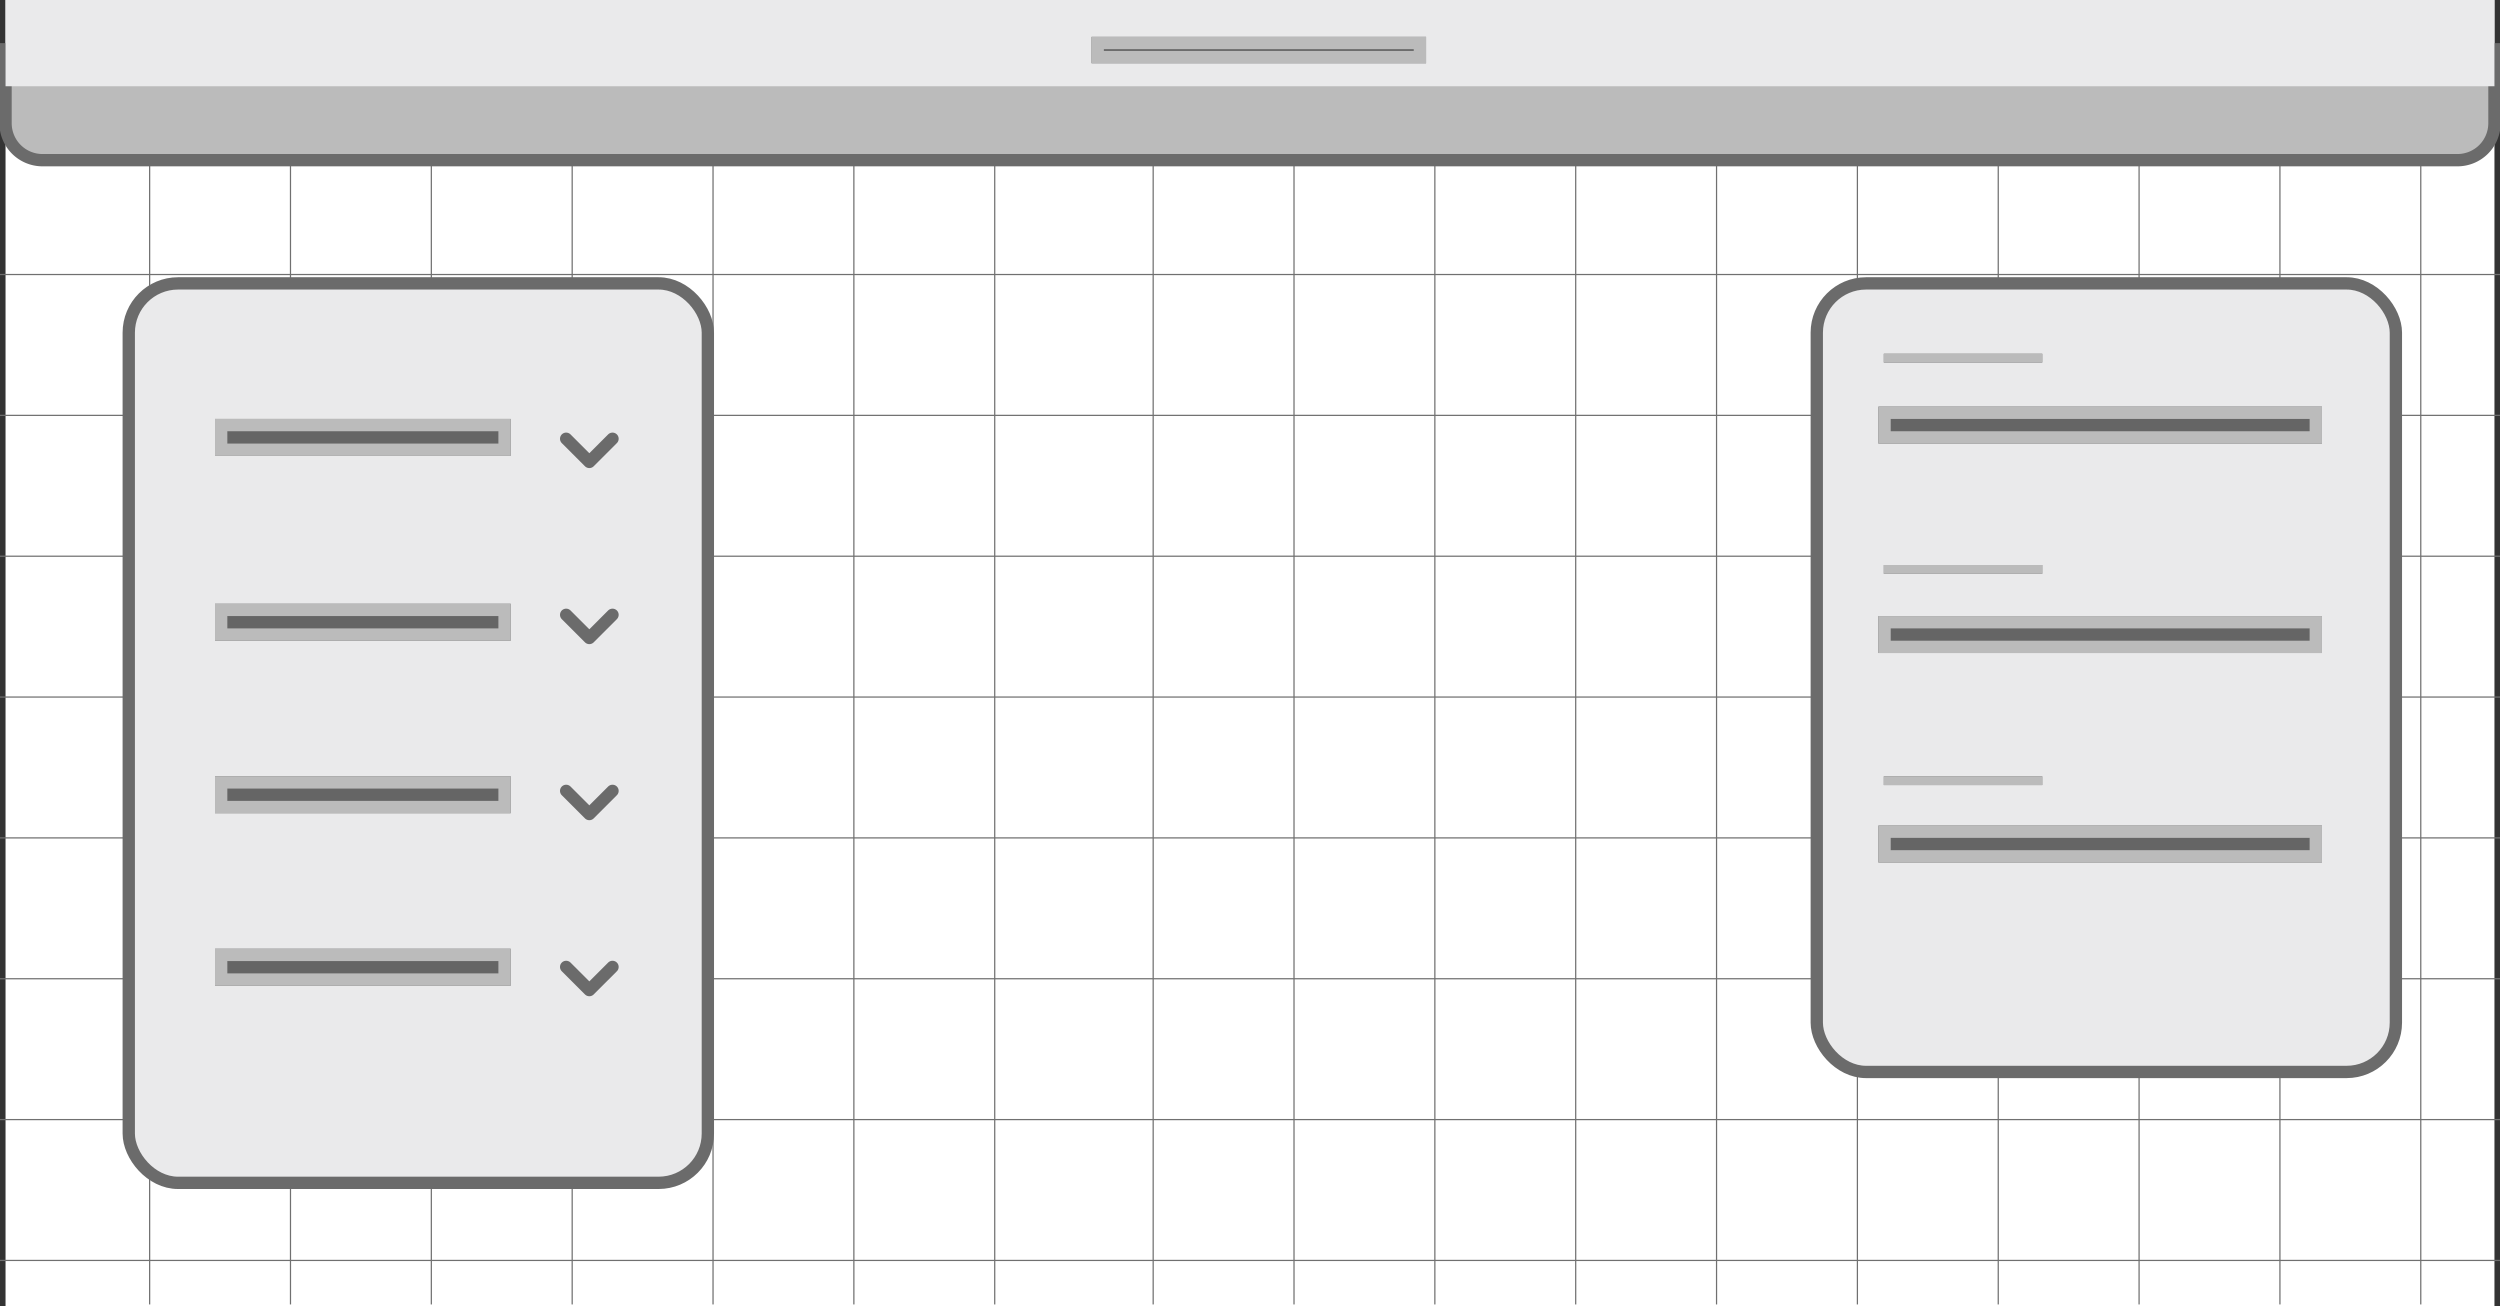 <svg xmlns="http://www.w3.org/2000/svg" xmlns:xlink="http://www.w3.org/1999/xlink" width="202.9" height="106" viewBox="0 0 202.9 106">
<rect x="0" y="0" width="202.9" height="106" fill="#333333" stroke="none"/>
<defs>
  <clipPath id="clip">
    <use xlink:href="#fill"></use>
  </clipPath>
  <clipPath id="clip-2">
    <use xlink:href="#fill-2"></use>
  </clipPath>
  <clipPath id="clip-3">
    <use xlink:href="#fill-3"></use>
  </clipPath>
</defs>
<g id="Default" transform="translate(-542 -149.868)">
  <rect class="svgGridBG" id="Rectangle_1592" data-name="Rectangle 1592" width="202" height="106" transform="translate(542.45 149.868)" fill="white"></rect>
  <line class="svgGrid" id="Line_78" data-name="Line 78" y1="105.737" transform="translate(554.145 150)" fill="#BABABA" stroke="#707070" stroke-width="0.1" opacity="1"></line>
  <line class="svgGrid" id="Line_79" data-name="Line 79" y1="105.737" transform="translate(565.576 150)" fill="#BABABA" stroke="#707070" stroke-width="0.1" opacity="1"></line>
  <line class="svgGrid" id="Line_80" data-name="Line 80" y1="105.737" transform="translate(577.007 150)" fill="#BABABA" stroke="#707070" stroke-width="0.1" opacity="1"></line>
  <line class="svgGrid" id="Line_81" data-name="Line 81" y1="105.737" transform="translate(588.438 150)" fill="#BABABA" stroke="#707070" stroke-width="0.1" opacity="1"></line>
  <line class="svgGrid" id="Line_82" data-name="Line 82" y1="105.737" transform="translate(599.87 150)" fill="#BABABA" stroke="#707070" stroke-width="0.1" opacity="1"></line>
  <line class="svgGrid" id="Line_83" data-name="Line 83" y1="105.737" transform="translate(611.3 150)" fill="#BABABA" stroke="#707070" stroke-width="0.1" opacity="1"></line>
  <line class="svgGrid" id="Line_84" data-name="Line 84" y1="105.737" transform="translate(622.732 150)" fill="#BABABA" stroke="#707070" stroke-width="0.1" opacity="1"></line>
  <line class="svgGrid" id="Line_85" data-name="Line 85" y1="105.737" transform="translate(635.591 150)" fill="#BABABA" stroke="#707070" stroke-width="0.1" opacity="1"></line>
  <line class="svgGrid" id="Line_86" data-name="Line 86" y1="105.737" transform="translate(647.022 150)" fill="#BABABA" stroke="#707070" stroke-width="0.1" opacity="1"></line>
  <line class="svgGrid" id="Line_87" data-name="Line 87" y1="105.737" transform="translate(658.453 150)" fill="#BABABA" stroke="#707070" stroke-width="0.1" opacity="1"></line>
  <line class="svgGrid" id="Line_88" data-name="Line 88" y1="105.737" transform="translate(669.884 150)" fill="#BABABA" stroke="#707070" stroke-width="0.1" opacity="1"></line>
  <line class="svgGrid" id="Line_89" data-name="Line 89" y1="105.737" transform="translate(681.315 150)" fill="#BABABA" stroke="#707070" stroke-width="0.1" opacity="1"></line>
  <line class="svgGrid" id="Line_90" data-name="Line 90" y1="105.737" transform="translate(692.746 150)" fill="#BABABA" stroke="#707070" stroke-width="0.1" opacity="1"></line>
  <line class="svgGrid" id="Line_91" data-name="Line 91" y1="105.737" transform="translate(704.177 150)" fill="#BABABA" stroke="#707070" stroke-width="0.1" opacity="1"></line>
  <line class="svgGrid" id="Line_92" data-name="Line 92" y1="105.737" transform="translate(715.608 150)" fill="#BABABA" stroke="#707070" stroke-width="0.1" opacity="1"></line>
  <line class="svgGrid" id="Line_93" data-name="Line 93" y1="105.737" transform="translate(727.039 150)" fill="#BABABA" stroke="#707070" stroke-width="0.1" opacity="1"></line>
  <line class="svgGrid" id="Line_94" data-name="Line 94" y1="105.737" transform="translate(738.47 150)" fill="#BABABA" stroke="#707070" stroke-width="0.1" opacity="1"></line>
  <line class="svgGrid" id="Line_95" data-name="Line 95" x2="202.9" transform="translate(542 172.148)" fill="#BABABA" stroke="#707070" stroke-width="0.1" opacity="1"></line>
  <line class="svgGrid" id="Line_96" data-name="Line 96" x2="202.9" transform="translate(542 183.579)" fill="#BABABA" stroke="#707070" stroke-width="0.1" opacity="1"></line>
  <line class="svgGrid" id="Line_97" data-name="Line 97" x2="202.9" transform="translate(542 195.01)" fill="#BABABA" stroke="#707070" stroke-width="0.1" opacity="1"></line>
  <line class="svgGrid" id="Line_98" data-name="Line 98" x2="202.9" transform="translate(542 206.441)" fill="#BABABA" stroke="#707070" stroke-width="0.1" opacity="1"></line>
  <line class="svgGrid" id="Line_99" data-name="Line 99" x2="202.9" transform="translate(542 217.872)" fill="#BABABA" stroke="#707070" stroke-width="0.1" opacity="1"></line>
  <line class="svgGrid" id="Line_100" data-name="Line 100" x2="202.9" transform="translate(542 229.303)" fill="#BABABA" stroke="#707070" stroke-width="0.1" opacity="1"></line>
  <line class="svgGrid" id="Line_101" data-name="Line 101" x2="202.9" transform="translate(542 240.734)" fill="#BABABA" stroke="#707070" stroke-width="0.1" opacity="1"></line>
  <line class="svgGrid" id="Line_102" data-name="Line 102" x2="202.9" transform="translate(542 252.165)" fill="#BABABA" stroke="#707070" stroke-width="0.1" opacity="1"></line>
  <rect class="svgPanel" id="Rectangle_1589" data-name="Rectangle 1589" width="47" height="73" rx="4" transform="translate(552.45 172.868)" fill="#EAEAEB" stroke="#6B6B6B"></rect>
  <path class="svgNav" id="Rectangle_1599" data-name="Rectangle 1599" d="M0,0H202a0,0,0,0,1,0,0V6a3,3,0,0,1-3,3H3A3,3,0,0,1,0,6V0A0,0,0,0,1,0,0Z" transform="translate(542.45 153.868)" fill="#bbb" stroke="#6B6B6B"></path>
  <rect class="svgPanel" id="Rectangle_1593" data-name="Rectangle 1593" width="47" height="64" rx="4" transform="translate(689.45 172.868)" fill="#EAEAEB" stroke="#6B6B6B"></rect>
  <rect class="svgHeader" id="Rectangle_1598" data-name="Rectangle 1598" width="202" height="7" transform="translate(542.45 149.868)" fill="#EAEAEB"></rect>
  <g id="Rectangle_1594" data-name="Rectangle 1594" transform="translate(559.45 183.868)" fill="#656565" class="svgText" stroke="#bbb" stroke-width="1">
    <rect width="24" height="3" stroke="none"></rect>
    <rect x="0.5" y="0.5" width="23" height="2" fill="none"></rect>
  </g>
  <g id="Rectangle_1601" data-name="Rectangle 1601" transform="translate(694.45 182.868)" fill="#656565" class="svgText" stroke="#bbb" stroke-width="1">
    <rect width="36" height="3" stroke="none"></rect>
    <rect x="0.5" y="0.5" width="35" height="2" fill="none"></rect>
  </g>
  <g id="Rectangle_1602" data-name="Rectangle 1602" transform="translate(694.45 199.868)" fill="#656565" class="svgText" stroke="#bbb" stroke-width="1">
    <rect width="36" height="3" stroke="none"></rect>
    <rect x="0.5" y="0.5" width="35" height="2" fill="none"></rect>
  </g>
  <g id="Rectangle_1604" data-name="Rectangle 1604" transform="translate(694.45 216.868)" fill="#656565" class="svgText" stroke="#bbb" stroke-width="1">
    <rect width="36" height="3" stroke="none"></rect>
    <rect x="0.5" y="0.5" width="35" height="2" fill="none"></rect>
  </g>
  <g id="Rectangle_1600" data-name="Rectangle 1600" transform="translate(694.89 178.578)" fill="#656565" class="svgText" stroke="#bbb" stroke-width="1">
    <rect id="fill" width="12.86" height="0.714" stroke="none"></rect>
    <path d="M0,0.214h12.86M12.36,0v0.714M12.86,0.5h-12.86M0.5,0.714v-0.714" fill="none" clip-path="url(#clip)"></path>
  </g>
  <g id="Rectangle_1606" data-name="Rectangle 1606" transform="translate(630.59 152.858)" fill="#656565" class="svgText" stroke="#bbb" stroke-width="1">
    <rect width="27.149" height="2.143" stroke="none"></rect>
    <rect x="0.5" y="0.5" width="26.149" height="1.143" fill="none"></rect>
  </g>
  <g id="Rectangle_1603" data-name="Rectangle 1603" transform="translate(694.89 195.724)" fill="#656565" class="svgText" stroke="#bbb" stroke-width="1">
    <rect id="fill-2" width="12.86" height="0.714" stroke="none"></rect>
    <path d="M0,0.214h12.86M12.36,0v0.714M12.86,0.5h-12.86M0.5,0.714v-0.714" fill="none" clip-path="url(#clip-2)"></path>
  </g>
  <g id="Rectangle_1605" data-name="Rectangle 1605" transform="translate(694.89 212.871)" fill="#656565" class="svgText" stroke="#bbb" stroke-width="1">
    <rect id="fill-3" width="12.86" height="0.714" stroke="none"></rect>
    <path d="M0,0.214h12.86M12.36,0v0.714M12.86,0.5h-12.86M0.5,0.714v-0.714" fill="none" clip-path="url(#clip-3)"></path>
  </g>
  <g id="Rectangle_1595" data-name="Rectangle 1595" transform="translate(559.45 198.868)" fill="#656565" class="svgText" stroke="#bbb" stroke-width="1">
    <rect width="24" height="3" stroke="none"></rect>
    <rect x="0.5" y="0.5" width="23" height="2" fill="none"></rect>
  </g>
  <g id="Rectangle_1596" data-name="Rectangle 1596" transform="translate(559.45 212.868)" fill="#656565" class="svgText" stroke="#bbb" stroke-width="1">
    <rect width="24" height="3" stroke="none"></rect>
    <rect x="0.5" y="0.5" width="23" height="2" fill="none"></rect>
  </g>
  <g id="Rectangle_1597" data-name="Rectangle 1597" transform="translate(559.45 226.868)" fill="#656565" class="svgText" stroke="#bbb" stroke-width="1">
    <rect width="24" height="3" stroke="none"></rect>
    <rect x="0.5" y="0.5" width="23" height="2" fill="none"></rect>
  </g>
  <g class="" id="chevron-down" transform="translate(587.949 185.477)">
    <path class="svgChev" id="chevron-down-2" data-name="chevron-down" d="M6,9l1.881,1.881L9.762,9" transform="translate(-6 -9)" fill="none" stroke="#6B6B6B" stroke-linecap="round" stroke-linejoin="round" stroke-width="1"></path>
  </g>
  <g id="chevron-down-3" data-name="chevron-down" transform="translate(587.949 199.766)">
    <path class="svgChev" id="chevron-down-4" data-name="chevron-down" d="M6,9l1.881,1.881L9.762,9" transform="translate(-6 -9)" fill="none" stroke="#6B6B6B" stroke-linecap="round" stroke-linejoin="round" stroke-width="1"></path>
  </g>
  <g id="chevron-down-5" data-name="chevron-down" transform="translate(587.949 214.055)">
    <path class="svgChev" id="chevron-down-6" data-name="chevron-down" d="M6,9l1.881,1.881L9.762,9" transform="translate(-6 -9)" fill="none" stroke="#6B6B6B" stroke-linecap="round" stroke-linejoin="round" stroke-width="1"></path>
  </g>
  <g id="chevron-down-7" data-name="chevron-down" transform="translate(587.949 228.343)">
    <path class="svgChev" id="chevron-down-8" data-name="chevron-down" d="M6,9l1.881,1.881L9.762,9" transform="translate(-6 -9)" fill="none" stroke="#6B6B6B" stroke-linecap="round" stroke-linejoin="round" stroke-width="1"></path>
  </g>
</g>
</svg>